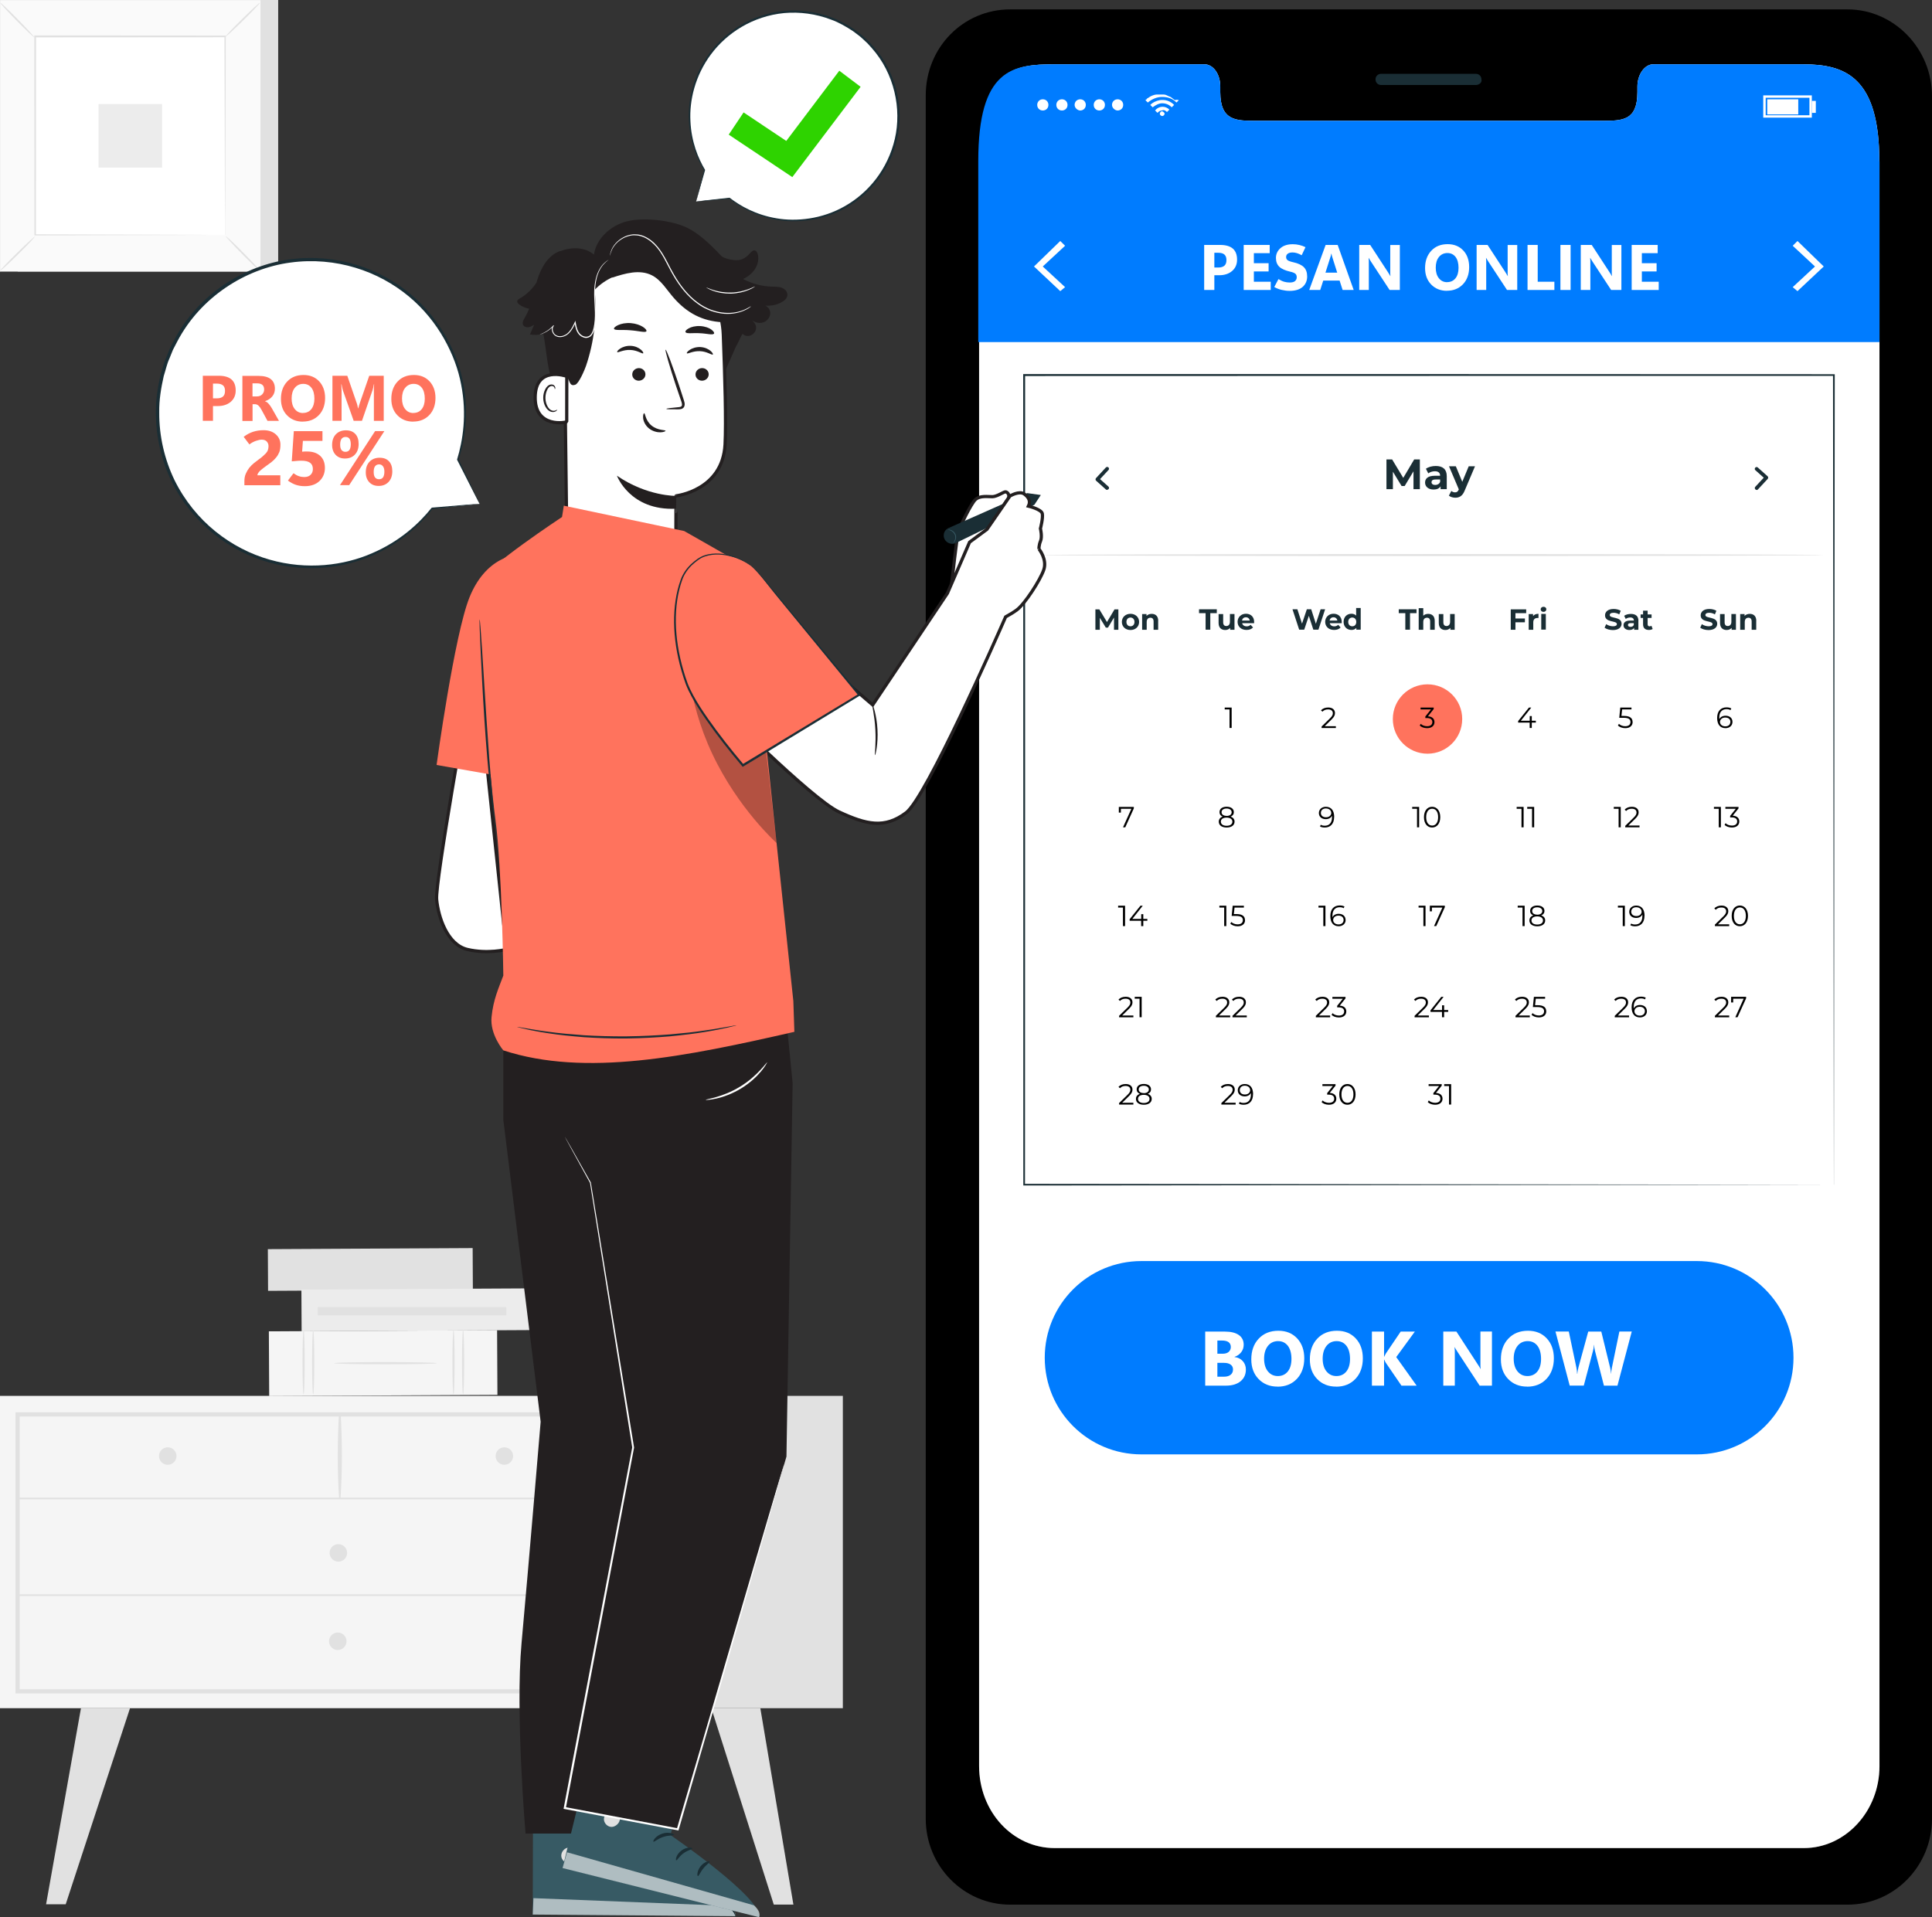 <?xml version="1.0" encoding="UTF-8"?><svg id="Layer_1" xmlns="http://www.w3.org/2000/svg" viewBox="0 0 300.17 297.92"><rect x="0" y="0" width="300.17" height="297.92" fill="#333333" stroke="none"/><g><g><rect y="216.91" width="105.24" height="48.53" fill="#f5f5f5"/><path d="m102.73,263.15H2.41v-43.69h100.32v43.69Zm-99.67-.65h99.01v-42.38H3.06s0,42.38,0,42.38Z" fill="#e1e1e1"/><rect x="105.24" y="216.91" width="25.71" height="48.53" fill="#e1e1e1"/><path d="m2.74,232.98h99.67c.17,0,.17-.26,0-.26H2.74c-.17,0-.17.26,0,.26h0Z" fill="#e1e1e1"/><path d="m52.9,232.85c.3-4.31.27-8.87.03-13.18,0-.17-.26-.17-.27,0-.23,4.31-.26,8.88.03,13.18,0,.13.19.13.2,0h.01Z" fill="#e1e1e1"/><path d="m79.72,226.26c0,.75-.61,1.36-1.36,1.36s-1.36-.61-1.36-1.36.61-1.36,1.36-1.36,1.36.61,1.36,1.36Z" fill="#e1e1e1"/><path d="m27.42,226.26c0,.75-.61,1.36-1.36,1.36s-1.36-.61-1.36-1.36.61-1.36,1.36-1.36,1.36.61,1.36,1.36Z" fill="#e1e1e1"/><path d="m53.93,241.31c0,.75-.61,1.36-1.36,1.36s-1.36-.61-1.36-1.36.61-1.36,1.36-1.36,1.36.61,1.36,1.36Z" fill="#e1e1e1"/><polygon points="12.58 265.44 7.16 295.91 10.21 295.91 20.2 265.44 12.58 265.44" fill="#e1e1e1"/><polygon points="97.79 265.44 102.32 295.96 99.27 295.96 90.17 265.44 97.79 265.44" fill="#e1e1e1"/><polygon points="118.13 265.44 123.27 295.96 120.22 295.96 110.52 265.44 118.13 265.44" fill="#e1e1e1"/><path d="m53.84,255.04c0,.75-.61,1.36-1.36,1.36s-1.36-.61-1.36-1.36.61-1.36,1.36-1.36,1.36.61,1.36,1.36Z" fill="#e1e1e1"/><path d="m2.74,248.01h99.67c.17,0,.17-.26,0-.26H2.74c-.17,0-.17.26,0,.26h0Z" fill="#e1e1e1"/></g><g><rect x="41.63" y="194.03" width="31.82" height="6.48" transform="translate(-1.03 .3) rotate(-.3)" fill="#e1e1e1"/><g><rect x="41.8" y="206.79" width="35.46" height="10.06" transform="translate(-1.11 .31) rotate(-.3)" fill="#f5f5f5"/><path d="m70.46,216.7c-.1,0-.17-2.25-.17-5.03s.08-5.03.17-5.03.17,2.25.17,5.03-.08,5.03-.17,5.03Z" fill="#e1e1e1"/><path d="m71.95,216.7c-.1,0-.17-2.25-.17-5.03s.08-5.03.17-5.03.17,2.25.17,5.03-.08,5.03-.17,5.03Z" fill="#e1e1e1"/><path d="m47.17,216.7c-.1,0-.17-2.25-.17-5.03s.08-5.03.17-5.03.17,2.25.17,5.03-.08,5.03-.17,5.03Z" fill="#e1e1e1"/><path d="m48.66,216.7c-.1,0-.17-2.25-.17-5.03s.08-5.03.17-5.03.17,2.25.17,5.03-.08,5.03-.17,5.03Z" fill="#e1e1e1"/><path d="m51.91,211.83c0-.1,3.58-.17,7.99-.17s7.99.08,7.99.17-3.58.17-7.99.17-7.99-.08-7.99-.17Z" fill="#e1e1e1"/></g><g><rect x="46.84" y="200.28" width="43.76" height="6.48" transform="translate(-1.06 .36) rotate(-.3)" fill="#ececec"/><path d="m84.35,205.84c-1.14,0-2.07-.94-2.07-2.09s.93-2.09,2.07-2.09,2.07.94,2.07,2.09-.93,2.09-2.07,2.09Z" fill="#e1e1e1"/><rect x="49.37" y="203.11" width="29.29" height="1.29" fill="#e1e1e1"/></g></g></g><g><path d="m287.06,1.46h-130.12c-7.3,0-13.11,5.94-13.11,13.36v267.79c0,7.42,5.94,13.36,13.11,13.36h130.12c7.3,0,13.11-6.06,13.11-13.36V14.94c0-7.42-5.94-13.48-13.11-13.48Zm4.95,272.98c0,7.05-5.32,12.74-11.75,12.74h-116.39c-6.56,0-11.75-5.69-11.75-12.74V25.08c0-14.35,5.32-15.09,11.75-15.09h23.25c1.36,0,2.47,1.48,2.47,3.46v.87c0,4.45,2.47,4.45,5.44,4.45h53.93c3.09,0,5.44,0,5.44-4.45v-.87c0-1.86,1.11-3.46,2.47-3.46h23.25c6.56,0,11.75,1.86,11.75,15.09v249.36h.14Z"/><g><path d="m292.01,25.08v249.36c0,7.05-5.32,12.74-11.75,12.74h-116.39c-6.56,0-11.75-5.69-11.75-12.74V25.08c0-14.35,5.32-15.09,11.75-15.09h23.25c1.36,0,2.47,1.48,2.47,3.46v.87c0,4.45,2.47,4.45,5.44,4.45h53.93c3.09,0,5.44,0,5.44-4.45v-.87c0-1.86,1.11-3.46,2.47-3.46h23.25c6.56,0,11.87,1.98,11.87,15.09h.02Z" fill="#fff"/><g><path d="m292.01,25.08v28.08h-140.02v-28.08c0-14.35,5.32-15.09,11.75-15.09h23.38c1.36,0,2.47,1.48,2.47,3.46v.87c0,4.45,2.47,4.45,5.44,4.45h53.93c3.09,0,5.44,0,5.44-4.45v-.87c0-1.86,1.11-3.46,2.47-3.46h23.25c6.56,0,11.87,1.98,11.87,15.09h.02Z" fill="#007cff"/><g><g id="u5Zjqx"><g><path d="m183.16,15.56c-.08.08-.16.16-.25.25l-.12.12c-.62-.62-1.36-.87-2.23-.87s-1.61.37-2.23.87l-.12-.12-.25-.25h0c.12-.12.25-.12.25-.25.25-.12.37-.25.62-.37s.62-.25.87-.25h1.11c.25,0,.49.12.74.25.25.12.37.12.49.25.12.12.37.25.49.37.37-.12.49,0,.62,0h0Z" fill="#fff"/><path d="m179.08,16.67c-.12-.12-.25-.25-.37-.37.37-.37.87-.62,1.48-.74.87-.12,1.61.12,2.23.74-.12.12-.25.25-.37.37-.37-.37-.87-.62-1.48-.62-.49,0-.99.25-1.48.62h-.01Z" fill="#fff"/><path d="m181.68,17.04c-.12.12-.25.25-.37.37-.25-.25-.49-.37-.74-.25-.25,0-.49.12-.74.37-.12-.12-.25-.25-.37-.37.62-.74,1.61-.74,2.23-.12h0Z" fill="#fff"/></g><path d="m180.94,17.66c0,.12-.12.37-.37.37-.12,0-.37-.12-.37-.37,0-.12.12-.37.37-.37.25.12.37.25.37.37Z" fill="#fff"/></g><g><path d="m161.15,16.3c0-.49.37-.87.87-.87s.87.37.87.87-.37.87-.87.87-.87-.37-.87-.87Z" fill="#fff"/><path d="m164.12,16.3c0-.49.37-.87.87-.87s.87.37.87.87-.37.87-.87.87-.87-.37-.87-.87Z" fill="#fff"/><path d="m166.96,16.3c0-.49.37-.87.87-.87s.87.37.87.87-.37.87-.87.87c-.37,0-.87-.37-.87-.87Z" fill="#fff"/><path d="m169.93,16.3c0-.49.37-.87.87-.87s.87.37.87.87-.37.87-.87.87-.87-.37-.87-.87Z" fill="#fff"/><path d="m172.77,16.3c0-.49.37-.87.87-.87s.87.37.87.87-.37.87-.87.87c-.37,0-.87-.37-.87-.87Z" fill="#fff"/></g><g><path d="m281.5,18.28h-7.55v-3.46h7.55v3.46Zm-7.17-.37h6.8v-2.72h-6.8v2.72Z" fill="#fff"/><rect x="274.57" y="15.43" width="4.82" height="2.35" fill="#fff"/><rect x="281.5" y="15.68" width=".62" height="1.86" fill="#fff"/></g></g><g><polygon points="164.73 45.24 160.65 41.41 164.73 37.45 165.48 38.19 162.01 41.41 165.48 44.62 164.73 45.24" fill="#fff"/><polygon points="279.27 37.45 283.35 41.41 279.27 45.24 278.53 44.62 281.99 41.41 278.53 38.19 279.27 37.45" fill="#fff"/><g><path d="m188.67,42.77v2.29h-1.58v-7h2.47c.88,0,1.54.19,1.98.57s.66.95.66,1.72c0,.72-.25,1.31-.76,1.75s-1.18.67-2.03.67h-.75,0Zm0-3.5v2.3h.62c.42,0,.73-.1.95-.29.21-.19.31-.48.31-.87s-.11-.67-.31-.85c-.21-.19-.53-.28-.95-.28h-.62Z" fill="#fff"/><path d="m197.43,45.06h-4.2v-7h4.04v1.28h-2.46v1.56h2.29v1.28h-2.29v1.6h2.62v1.28h0Z" fill="#fff"/><path d="m197.98,44.6l.65-1.23c.35.21.66.35.92.42s.53.11.82.11c.38,0,.66-.07.83-.22s.27-.34.27-.59-.07-.43-.21-.55-.41-.24-.79-.32c-.78-.18-1.35-.43-1.7-.76s-.53-.79-.53-1.38.23-1.1.69-1.51,1.1-.62,1.93-.62c.34,0,.68.04,1.02.12s.65.19.95.34l-.59,1.25c-.27-.15-.52-.26-.76-.33s-.46-.1-.66-.1c-.32,0-.56.06-.74.19s-.26.3-.26.53c0,.21.08.37.24.49.16.11.45.22.87.31.76.17,1.31.43,1.65.77s.51.82.51,1.45-.23,1.2-.7,1.61-1.14.62-2.03.62c-.39,0-.79-.05-1.22-.15s-.8-.25-1.12-.43l-.04-.02Z" fill="#fff"/><path d="m203.41,45.06l2.55-7h1.87l2.49,7h-1.72l-.47-1.46h-2.54l-.47,1.46h-1.71Zm2.52-2.69h1.83l-.77-2.43c-.03-.1-.05-.18-.07-.25s-.03-.16-.05-.26h-.04c-.02.1-.03.18-.05.25s-.04.15-.07.24l-.78,2.45h0Z" fill="#fff"/><path d="m217.49,45.06h-1.59l-2.89-4.4c-.08-.13-.16-.24-.21-.34s-.1-.18-.14-.24h-.02c0,.12.02.28.03.47s0,.41,0,.66v3.85h-1.49v-7h1.7l2.78,4.26c.06.09.12.19.18.29.06.1.12.19.17.29h.02c0-.08-.02-.2-.03-.36s0-.36,0-.6v-3.87h1.49v7h0Z" fill="#fff"/><path d="m224.81,45.19c-1,0-1.82-.33-2.45-.98s-.95-1.5-.95-2.55c0-1.11.32-2,.96-2.69s1.49-1.03,2.55-1.03c1,0,1.81.33,2.42.98.62.65.92,1.52.92,2.59s-.32,1.99-.96,2.66-1.47,1.01-2.5,1.01h0Zm.03-1.35c.54,0,.97-.2,1.29-.59s.48-.94.48-1.63-.15-1.29-.46-1.69-.73-.61-1.27-.61-.99.21-1.32.62-.49.96-.49,1.65.16,1.24.49,1.65.75.61,1.28.61h0Z" fill="#fff"/><path d="m235.73,45.06h-1.59l-2.89-4.4c-.08-.13-.16-.24-.21-.34s-.1-.18-.14-.24h-.02c0,.12.02.28.03.47s0,.41,0,.66v3.85h-1.49v-7h1.7l2.78,4.26c.06.09.12.19.18.29.06.1.12.19.17.29h.02c0-.08-.02-.2-.03-.36s0-.36,0-.6v-3.87h1.49v7h0Z" fill="#fff"/><path d="m241.5,45.06h-4.17v-7h1.58v5.72h2.59v1.28Z" fill="#fff"/><path d="m244.02,45.06h-1.58v-7h1.58v7Z" fill="#fff"/><path d="m251.91,45.06h-1.59l-2.89-4.4c-.08-.13-.16-.24-.21-.34s-.1-.18-.14-.24h-.02c0,.12.02.28.03.47s0,.41,0,.66v3.85h-1.49v-7h1.7l2.78,4.26c.06.09.12.19.18.29.06.1.12.19.17.29h.02c0-.08-.02-.2-.03-.36s0-.36,0-.6v-3.87h1.49v7h0Z" fill="#fff"/><path d="m257.71,45.06h-4.2v-7h4.04v1.28h-2.46v1.56h2.29v1.28h-2.29v1.6h2.62v1.28Z" fill="#fff"/></g></g></g><path d="m229.3,13.21h-14.72c-.49,0-.87-.37-.87-.87h0c0-.49.37-.87.87-.87h14.72c.49,0,.87.37.87.87h0c.12.49-.37.87-.87.87Z" fill="#1a2e35"/></g></g><g><g><rect x="159.11" y="58.27" width="125.81" height="125.81" fill="#fff"/><path d="m284.92,184.09c0-1.1-.05-50.39-.13-125.81l.13.13c-36.57,0-79.74,0-125.8.02h0l.15-.15c0,46.07,0,89.25-.02,125.81l-.13-.13c75.44.08,124.72.13,125.81.13-1.09,0-50.38.05-125.81.13h-.13v-.13c0-36.57,0-79.74-.02-125.81v-.15h.16c46.06,0,89.23,0,125.8.02h.13v.13c-.08,75.43-.13,124.72-.13,125.81h0Z" fill="#1a2e35"/></g><circle cx="221.79" cy="111.73" r="5.39" fill="#ff735d"/><path d="m172.01,76.13c-.07,0-.14-.02-.19-.07l-1.52-1.36c-.06-.05-.09-.12-.09-.2s.02-.15.08-.21l1.52-1.64c.11-.12.29-.12.4-.02.12.11.12.29.02.4l-1.32,1.42,1.3,1.16c.12.1.13.28.02.4-.06.06-.13.09-.21.09v.03Z" fill="#1a2e35"/><path d="m272.92,76.13c-.07,0-.14-.03-.19-.08-.12-.11-.12-.29-.02-.4l1.32-1.42-1.3-1.16c-.12-.1-.13-.28-.02-.4.11-.12.29-.13.4-.02l1.52,1.36c.06.05.09.12.09.2s-.02.15-.08.21l-1.52,1.64c-.06.06-.13.09-.21.09v-.02Z" fill="#1a2e35"/><g><path d="m219.61,76.01v-2.77l-1.37,2.28h-.48l-1.35-2.22v2.71h-1v-4.62h.88l1.73,2.87,1.7-2.87h.88v4.62h-.99Z" fill="#1a2e35"/><path d="m224.78,73.98v2.03h-.96v-.44c-.19.32-.56.5-1.08.5-.83,0-1.33-.46-1.33-1.08s.44-1.06,1.52-1.06h.82c0-.44-.26-.7-.82-.7-.38,0-.77.13-1.02.33l-.37-.72c.39-.28.96-.43,1.53-.43,1.08,0,1.71.5,1.71,1.58h0Zm-1.03.89v-.36h-.71c-.48,0-.63.18-.63.42,0,.26.22.43.58.43.34,0,.64-.16.76-.48h0Z" fill="#1a2e35"/><path d="m229.17,72.45l-1.6,3.77c-.34.86-.83,1.12-1.47,1.12-.36,0-.76-.12-.99-.32l.38-.73c.16.14.38.22.58.22.28,0,.44-.13.58-.44v-.03l-1.52-3.58h1.06l1,2.41,1-2.41h.99,0Z" fill="#1a2e35"/></g><path d="m283.37,86.25c0,.08-27.22.15-60.79.15s-60.8-.07-60.8-.15,27.21-.15,60.8-.15,60.79.07,60.79.15Z" fill="#e1e1e1"/><g><path d="m173.08,97.86v-1.9l-.94,1.57h-.33l-.93-1.53v1.86h-.69v-3.17h.61l1.19,1.97,1.17-1.97h.6v3.17h-.68Z" fill="#1a2e35"/><path d="m174.3,96.64c0-.73.57-1.26,1.34-1.26s1.34.52,1.34,1.26-.56,1.26-1.34,1.26-1.34-.52-1.34-1.26Zm1.96,0c0-.42-.27-.68-.62-.68s-.63.25-.63.68.27.68.63.68.62-.25.62-.68Z" fill="#1a2e35"/><path d="m179.94,96.46v1.4h-.71v-1.29c0-.39-.18-.58-.49-.58-.34,0-.58.21-.58.66v1.21h-.71v-2.44h.68v.29c.19-.21.48-.32.81-.32.58,0,1.01.34,1.01,1.08h0Z" fill="#1a2e35"/></g><g><path d="m187.3,95.28h-1.01v-.6h2.76v.6h-1.01v2.57h-.73v-2.57h-.01Z" fill="#1a2e35"/><path d="m191.8,95.42v2.44h-.67v-.29c-.19.21-.46.33-.76.33-.61,0-1.04-.34-1.04-1.1v-1.38h.71v1.27c0,.41.18.59.49.59s.56-.21.56-.66v-1.21h.71,0Z" fill="#1a2e35"/><path d="m194.83,96.84h-1.84c.07.3.33.49.7.49.26,0,.44-.08.61-.24l.38.41c-.23.26-.57.39-1.01.39-.84,0-1.39-.53-1.39-1.26s.56-1.26,1.3-1.26,1.27.48,1.27,1.26c0,.05,0,.13,0,.19v.02Zm-1.86-.41h1.2c-.05-.31-.28-.51-.6-.51s-.55.19-.6.51h0Z" fill="#1a2e35"/></g><path d="m191.36,109.95v3.17h-.33v-2.88h-.75v-.29h1.08Z"/><path d="m207.55,112.84v.29h-2.22v-.23l1.32-1.29c.36-.35.43-.57.43-.78,0-.37-.26-.59-.74-.59-.37,0-.66.11-.87.35l-.23-.2c.24-.29.64-.45,1.12-.45.64,0,1.05.33,1.05.86,0,.3-.1.58-.52.99l-1.08,1.06h1.74Z"/><path d="m222.87,112.21c0,.53-.39.94-1.15.94-.46,0-.9-.16-1.14-.41l.16-.26c.2.21.57.37.98.37.53,0,.82-.24.82-.64s-.27-.63-.86-.63h-.23v-.24l.88-1.1h-1.62v-.29h2.04v.23l-.9,1.13c.68.04,1.02.39,1.02.9h0Z"/><path d="m238.62,112.29h-.63v.83h-.33v-.83h-1.79v-.24l1.68-2.1h.36l-1.62,2.05h1.38v-.73h.32v.73h.63v.29h0Z"/><path d="m176.16,125.39v.23l-1.33,2.94h-.35l1.3-2.88h-1.63v.59h-.32v-.88h2.33Z"/><path d="m191.81,127.68c0,.56-.48.91-1.23.91s-1.22-.35-1.22-.91c0-.38.22-.65.61-.78-.32-.13-.5-.37-.5-.7,0-.52.44-.84,1.11-.84s1.12.32,1.12.84c0,.33-.18.57-.51.7.4.13.62.4.62.78Zm-.34,0c0-.39-.34-.63-.9-.63s-.89.24-.89.63.33.64.89.64.9-.24.9-.64Zm-.9-.89c.49,0,.79-.22.79-.57s-.31-.58-.79-.58-.78.22-.78.57.29.57.78.57h0Z"/><path d="m207.28,126.95c0,1.08-.59,1.64-1.45,1.64-.29,0-.55-.05-.75-.17l.13-.26c.16.11.38.15.62.15.68,0,1.12-.44,1.12-1.3,0-.07,0-.16,0-.26-.16.35-.53.54-.97.54-.63,0-1.07-.37-1.07-.95s.47-.97,1.08-.97c.84,0,1.3.58,1.3,1.59h0Zm-.45-.64c0-.35-.29-.68-.84-.68-.46,0-.77.27-.77.69s.31.68.8.68.82-.3.82-.69h-.01Z"/><g><path d="m220.49,125.39v3.17h-.33v-2.88h-.75v-.29h1.08Z"/><path d="m221.24,126.98c0-1.01.53-1.61,1.26-1.61s1.27.6,1.27,1.61-.53,1.61-1.27,1.61-1.26-.6-1.26-1.61Zm2.2,0c0-.85-.38-1.31-.93-1.31s-.93.47-.93,1.31.38,1.31.93,1.31.93-.47.93-1.31Z"/></g><g><path d="m236.72,125.39v3.17h-.33v-2.88h-.75v-.29h1.08Z"/><path d="m238.36,125.39v3.17h-.33v-2.88h-.75v-.29h1.08Z"/></g><g><path d="m251.81,125.39v3.17h-.33v-2.88h-.75v-.29h1.08Z"/><path d="m254.73,128.27v.29h-2.22v-.23l1.32-1.29c.36-.35.43-.57.43-.78,0-.37-.26-.59-.74-.59-.37,0-.66.11-.87.35l-.23-.2c.24-.29.64-.45,1.12-.45.64,0,1.05.33,1.05.86,0,.3-.1.58-.52.99l-1.08,1.06h1.74Z"/></g><g><path d="m267.37,125.39v3.17h-.33v-2.88h-.75v-.29h1.08Z"/><path d="m270.23,127.65c0,.53-.39.94-1.15.94-.46,0-.9-.16-1.14-.41l.16-.26c.2.21.57.37.98.37.53,0,.82-.24.82-.64s-.27-.63-.86-.63h-.23v-.24l.88-1.1h-1.62v-.29h2.04v.23l-.9,1.13c.68.04,1.02.39,1.02.9h0Z"/></g><g><path d="m174.8,140.74v3.17h-.33v-2.88h-.75v-.29h1.08Z"/><path d="m178.26,143.08h-.63v.83h-.33v-.83h-1.79v-.24l1.68-2.1h.36l-1.62,2.05h1.38v-.73h.32v.73h.63v.29h0Z"/></g><g><path d="m190.53,140.74v3.17h-.33v-2.88h-.75v-.29h1.08Z"/><path d="m193.44,142.98c0,.54-.38.96-1.15.96-.46,0-.89-.16-1.14-.41l.16-.26c.2.21.57.37.97.37.54,0,.82-.26.82-.65,0-.41-.25-.66-1.06-.66h-.68l.16-1.59h1.74v.29h-1.45l-.11,1.01h.41c.96,0,1.32.38,1.32.94h0Z"/></g><g><path d="m205.93,140.74v3.17h-.33v-2.88h-.75v-.29h1.08Z"/><path d="m209.07,142.96c0,.59-.47.97-1.08.97-.84,0-1.3-.58-1.3-1.59,0-1.08.59-1.64,1.45-1.64.29,0,.55.05.75.17l-.13.26c-.16-.11-.38-.15-.62-.15-.68,0-1.12.44-1.12,1.3,0,.07,0,.16,0,.26.16-.35.53-.54.97-.54.63,0,1.07.37,1.07.95h0Zm-.32,0c0-.42-.31-.68-.8-.68s-.82.3-.82.69c0,.35.29.68.84.68.46,0,.78-.27.78-.69h0Z"/></g><g><path d="m221.48,140.74v3.17h-.33v-2.88h-.75v-.29h1.08Z"/><path d="m224.48,140.74v.23l-1.33,2.94h-.35l1.3-2.88h-1.63v.59h-.32v-.88h2.33Z"/></g><g><path d="m236.88,140.74v3.17h-.33v-2.88h-.75v-.29h1.08Z"/><path d="m240.07,143.03c0,.56-.48.91-1.23.91s-1.22-.35-1.22-.91c0-.38.22-.65.61-.78-.32-.13-.5-.37-.5-.7,0-.52.44-.84,1.11-.84s1.12.32,1.12.84c0,.33-.18.57-.51.7.4.13.62.4.62.78Zm-.34,0c0-.39-.34-.63-.9-.63s-.89.24-.89.63.33.64.89.64.9-.24.9-.64Zm-.9-.89c.49,0,.79-.22.79-.57s-.31-.58-.79-.58-.78.22-.78.57.29.57.78.57h0Z"/></g><g><path d="m252.45,140.74v3.17h-.33v-2.88h-.75v-.29h1.08Z"/><path d="m255.5,142.3c0,1.08-.59,1.64-1.45,1.64-.29,0-.55-.05-.75-.17l.13-.26c.16.11.38.15.62.15.68,0,1.12-.44,1.12-1.3,0-.07,0-.16,0-.26-.16.35-.53.54-.97.54-.63,0-1.07-.37-1.07-.95s.47-.97,1.08-.97c.84,0,1.3.58,1.3,1.59h0Zm-.45-.64c0-.35-.29-.68-.84-.68-.46,0-.77.27-.77.69s.31.68.8.68.82-.3.82-.69h-.01Z"/></g><g><path d="m268.66,143.62v.29h-2.22v-.23l1.32-1.29c.36-.35.43-.57.43-.78,0-.37-.26-.59-.74-.59-.37,0-.66.11-.87.35l-.23-.2c.24-.29.64-.45,1.12-.45.64,0,1.05.33,1.05.86,0,.3-.1.58-.52.99l-1.08,1.06h1.74Z"/><path d="m269.05,142.32c0-1.01.53-1.61,1.26-1.61s1.27.6,1.27,1.61-.53,1.61-1.27,1.61-1.26-.6-1.26-1.61Zm2.2,0c0-.85-.38-1.31-.93-1.31s-.93.47-.93,1.31.38,1.31.93,1.31.93-.47.93-1.31Z"/></g><g><path d="m176.09,157.79v.29h-2.22v-.23l1.32-1.29c.36-.35.43-.57.43-.78,0-.37-.26-.59-.74-.59-.37,0-.66.11-.87.35l-.23-.2c.24-.29.64-.45,1.12-.45.64,0,1.05.33,1.05.86,0,.3-.1.58-.52.99l-1.08,1.06h1.74Z"/><path d="m177.38,154.9v3.17h-.33v-2.88h-.75v-.29h1.08Z"/></g><g><path d="m191.13,157.79v.29h-2.22v-.23l1.32-1.29c.36-.35.43-.57.43-.78,0-.37-.26-.59-.74-.59-.37,0-.66.11-.87.35l-.23-.2c.24-.29.64-.45,1.12-.45.64,0,1.05.33,1.05.86,0,.3-.1.58-.52.99l-1.08,1.06h1.74Z"/><path d="m193.71,157.79v.29h-2.22v-.23l1.32-1.29c.36-.35.43-.57.43-.78,0-.37-.26-.59-.74-.59-.37,0-.66.11-.87.35l-.23-.2c.24-.29.64-.45,1.12-.45.64,0,1.05.33,1.05.86,0,.3-.1.58-.52.99l-1.08,1.06h1.74Z"/></g><g><path d="m206.66,157.79v.29h-2.22v-.23l1.32-1.29c.36-.35.43-.57.43-.78,0-.37-.26-.59-.74-.59-.37,0-.66.11-.87.35l-.23-.2c.24-.29.64-.45,1.12-.45.64,0,1.05.33,1.05.86,0,.3-.1.58-.52.99l-1.08,1.06h1.74Z"/><path d="m209.17,157.17c0,.53-.39.94-1.15.94-.46,0-.9-.16-1.14-.41l.16-.26c.2.21.57.37.98.37.53,0,.82-.24.82-.64s-.27-.63-.86-.63h-.23v-.24l.88-1.1h-1.62v-.29h2.04v.23l-.9,1.13c.68.04,1.02.39,1.02.9h0Z"/></g><g><path d="m222,157.79v.29h-2.22v-.23l1.32-1.29c.36-.35.43-.57.43-.78,0-.37-.26-.59-.74-.59-.37,0-.66.11-.87.35l-.23-.2c.24-.29.64-.45,1.12-.45.64,0,1.05.33,1.05.86,0,.3-.1.58-.52.99l-1.08,1.06h1.74Z"/><path d="m225,157.24h-.63v.83h-.33v-.83h-1.79v-.24l1.68-2.1h.36l-1.62,2.05h1.38v-.73h.32v.73h.63v.29h0Z"/></g><g><path d="m237.68,157.79v.29h-2.22v-.23l1.32-1.29c.36-.35.43-.57.43-.78,0-.37-.26-.59-.74-.59-.37,0-.66.11-.87.35l-.23-.2c.24-.29.64-.45,1.12-.45.64,0,1.05.33,1.05.86,0,.3-.1.58-.52.99l-1.08,1.06h1.74Z"/><path d="m240.24,157.14c0,.54-.38.96-1.15.96-.46,0-.89-.16-1.14-.41l.16-.26c.2.21.57.37.97.37.54,0,.82-.26.82-.65,0-.41-.25-.66-1.06-.66h-.68l.16-1.59h1.74v.29h-1.45l-.11,1.01h.41c.96,0,1.32.38,1.32.94h0Z"/></g><g><path d="m253.1,157.79v.29h-2.22v-.23l1.32-1.29c.36-.35.43-.57.43-.78,0-.37-.26-.59-.74-.59-.37,0-.66.11-.87.35l-.23-.2c.24-.29.64-.45,1.12-.45.64,0,1.05.33,1.05.86,0,.3-.1.58-.52.99l-1.08,1.06h1.74Z"/><path d="m255.88,157.13c0,.59-.47.97-1.08.97-.84,0-1.3-.58-1.3-1.59,0-1.08.59-1.64,1.45-1.64.28,0,.55.05.75.17l-.13.26c-.16-.11-.38-.15-.62-.15-.68,0-1.12.44-1.12,1.3,0,.07,0,.16,0,.26.16-.35.53-.54.97-.54.63,0,1.07.37,1.07.95h0Zm-.32,0c0-.42-.31-.68-.8-.68s-.82.3-.82.69c0,.35.29.68.84.68.46,0,.78-.27.78-.69h0Z"/></g><g><path d="m268.66,157.79v.29h-2.22v-.23l1.32-1.29c.36-.35.43-.57.43-.78,0-.37-.26-.59-.74-.59-.37,0-.66.11-.87.35l-.23-.2c.24-.29.64-.45,1.12-.45.64,0,1.05.33,1.05.86,0,.3-.1.58-.52.99l-1.08,1.06h1.74Z"/><path d="m271.29,154.9v.23l-1.33,2.94h-.35l1.3-2.88h-1.63v.59h-.32v-.88h2.33Z"/></g><g><path d="m176.09,171.35v.29h-2.22v-.23l1.32-1.29c.36-.35.43-.57.43-.78,0-.37-.26-.59-.74-.59-.37,0-.66.11-.87.35l-.23-.2c.24-.29.64-.45,1.12-.45.64,0,1.05.33,1.05.86,0,.3-.1.58-.52.99l-1.08,1.06h1.74Z"/><path d="m178.94,170.76c0,.56-.48.91-1.23.91s-1.22-.35-1.22-.91c0-.38.22-.65.61-.78-.32-.13-.5-.37-.5-.7,0-.52.44-.84,1.11-.84s1.12.32,1.12.84c0,.33-.18.57-.51.7.4.13.62.4.62.78Zm-.34,0c0-.39-.34-.63-.9-.63s-.89.24-.89.63.33.64.89.64.9-.24.9-.64Zm-.9-.89c.49,0,.79-.22.79-.57s-.31-.58-.79-.58-.78.22-.78.57.29.57.78.57h0Z"/></g><g><path d="m191.98,171.35v.29h-2.22v-.23l1.32-1.29c.36-.35.43-.57.43-.78,0-.37-.26-.59-.74-.59-.37,0-.66.11-.87.35l-.23-.2c.24-.29.64-.45,1.12-.45.64,0,1.05.33,1.05.86,0,.3-.1.58-.52.99l-1.08,1.06h1.74Z"/><path d="m194.68,170.03c0,1.08-.59,1.64-1.45,1.64-.29,0-.55-.05-.75-.17l.13-.26c.16.11.38.15.62.15.68,0,1.12-.44,1.12-1.3,0-.07,0-.16,0-.26-.16.35-.53.54-.97.54-.63,0-1.07-.37-1.07-.95s.47-.97,1.08-.97c.84,0,1.3.58,1.3,1.59h0Zm-.45-.64c0-.35-.29-.68-.84-.68-.46,0-.77.27-.77.69s.31.68.8.68.82-.3.82-.69h-.01Z"/></g><g><path d="m207.62,170.73c0,.53-.39.94-1.15.94-.46,0-.9-.16-1.14-.41l.16-.26c.2.21.57.37.98.37.53,0,.82-.24.82-.64s-.27-.63-.86-.63h-.23v-.24l.88-1.1h-1.62v-.29h2.04v.23l-.9,1.13c.68.04,1.02.39,1.02.9h0Z"/><path d="m208.08,170.06c0-1.01.53-1.61,1.26-1.61s1.27.6,1.27,1.61-.53,1.61-1.27,1.61-1.26-.6-1.26-1.61Zm2.2,0c0-.85-.38-1.31-.93-1.31s-.93.47-.93,1.31.38,1.31.93,1.31.93-.47.93-1.31Z"/></g><g><path d="m224.12,170.73c0,.53-.39.94-1.15.94-.46,0-.9-.16-1.14-.41l.16-.26c.2.21.57.37.98.37.53,0,.82-.24.82-.64s-.27-.63-.86-.63h-.23v-.24l.88-1.1h-1.62v-.29h2.04v.23l-.9,1.13c.68.04,1.02.39,1.02.9h0Z"/><path d="m225.46,168.47v3.17h-.33v-2.88h-.75v-.29h1.08Z"/></g><path d="m253.66,112.19c0,.54-.38.96-1.15.96-.46,0-.89-.16-1.14-.41l.16-.26c.2.21.57.37.97.37.54,0,.82-.26.82-.65,0-.41-.25-.66-1.06-.66h-.68l.16-1.59h1.74v.29h-1.45l-.11,1.01h.41c.96,0,1.32.38,1.32.94h0Z"/><path d="m269.17,112.18c0,.59-.47.97-1.08.97-.84,0-1.3-.58-1.3-1.59,0-1.08.59-1.64,1.45-1.64.28,0,.55.05.75.17l-.13.26c-.16-.11-.38-.15-.62-.15-.68,0-1.12.44-1.12,1.3,0,.07,0,.16.01.26.16-.35.53-.54.97-.54.63,0,1.07.37,1.07.95h0Zm-.32,0c0-.42-.31-.68-.8-.68s-.82.3-.82.69c0,.35.29.68.84.68.46,0,.77-.27.77-.69h.01Z"/><g><path d="m205.88,94.68l-1.04,3.17h-.79l-.7-2.15-.72,2.15h-.78l-1.04-3.17h.76l.72,2.23.75-2.23h.68l.72,2.25.74-2.25h.7,0Z" fill="#1a2e35"/><path d="m208.44,96.84h-1.84c.07.3.33.49.7.49.26,0,.44-.08.61-.24l.38.41c-.23.26-.57.39-1.01.39-.84,0-1.39-.53-1.39-1.26s.56-1.26,1.3-1.26,1.27.48,1.27,1.26c0,.05,0,.13,0,.19v.02Zm-1.86-.41h1.2c-.05-.31-.28-.51-.6-.51s-.55.19-.6.51h0Z" fill="#1a2e35"/><path d="m211.41,94.49v3.36h-.68v-.28c-.18.21-.43.32-.76.32-.69,0-1.22-.49-1.22-1.26s.53-1.26,1.22-1.26c.3,0,.55.1.73.29v-1.18h.71,0Zm-.69,2.15c0-.42-.27-.68-.62-.68s-.63.25-.63.68.27.68.63.68.62-.25.62-.68Z" fill="#1a2e35"/></g><g><path d="m218.33,95.28h-1.01v-.6h2.76v.6h-1.01v2.57h-.73v-2.57h-.01Z" fill="#1a2e35"/><path d="m222.91,96.46v1.4h-.71v-1.29c0-.39-.18-.58-.49-.58-.34,0-.58.21-.58.66v1.21h-.71v-3.36h.71v1.18c.19-.19.46-.29.77-.29.58,0,1.01.34,1.01,1.08h0Z" fill="#1a2e35"/><path d="m226.01,95.42v2.44h-.67v-.29c-.19.21-.46.33-.76.33-.61,0-1.04-.34-1.04-1.1v-1.38h.71v1.27c0,.41.18.59.49.59s.56-.21.56-.66v-1.21h.71,0Z" fill="#1a2e35"/></g><g><path d="m235.45,95.27v.84h1.47v.59h-1.47v1.16h-.73v-3.17h2.4v.59h-1.67Z" fill="#1a2e35"/><path d="m239.03,95.38v.65h-.16c-.39,0-.65.21-.65.68v1.15h-.71v-2.44h.68v.32c.17-.24.46-.36.84-.36h0Z" fill="#1a2e35"/><path d="m239.37,94.68c0-.22.18-.39.44-.39s.44.16.44.38c0,.24-.18.41-.44.41s-.44-.17-.44-.39h0Zm.09.72h.71v2.44h-.71v-2.44Z" fill="#1a2e35"/></g><g><path d="m249.3,97.54l.25-.55c.27.19.67.33,1.05.33.44,0,.61-.14.61-.34,0-.59-1.84-.19-1.84-1.36,0-.54.44-.99,1.34-.99.4,0,.81.1,1.1.28l-.23.56c-.29-.17-.6-.25-.88-.25-.43,0-.6.16-.6.36,0,.58,1.84.18,1.84,1.35,0,.53-.44.98-1.35.98-.5,0-1.01-.15-1.29-.37Z" fill="#1a2e35"/><path d="m254.55,96.47v1.39h-.66v-.3c-.13.22-.39.34-.74.34-.57,0-.91-.32-.91-.74s.3-.73,1.05-.73h.56c0-.3-.18-.48-.56-.48-.26,0-.53.09-.7.23l-.25-.49c.27-.19.66-.29,1.05-.29.74,0,1.17.34,1.17,1.08h0Zm-.71.61v-.25h-.48c-.33,0-.43.12-.43.29,0,.18.15.29.4.29s.44-.11.52-.33h-.01Z" fill="#1a2e35"/><path d="m256.77,97.74c-.15.1-.36.15-.58.15-.58,0-.91-.29-.91-.87v-1h-.38v-.54h.38v-.59h.71v.59h.61v.54h-.61v.99c0,.21.11.32.3.32.1,0,.21-.03.29-.09l.19.5h0Z" fill="#1a2e35"/></g><g><path d="m264.16,97.54l.25-.55c.27.19.67.33,1.05.33.44,0,.61-.14.61-.34,0-.59-1.84-.19-1.84-1.36,0-.54.44-.99,1.34-.99.4,0,.81.1,1.1.28l-.23.56c-.29-.17-.6-.25-.88-.25-.43,0-.6.16-.6.36,0,.58,1.84.18,1.84,1.35,0,.53-.44.98-1.35.98-.5,0-1.01-.15-1.29-.37h0Z" fill="#1a2e35"/><path d="m269.71,95.42v2.44h-.67v-.29c-.19.21-.46.33-.76.33-.61,0-1.04-.34-1.04-1.1v-1.38h.71v1.27c0,.41.18.59.49.59s.56-.21.56-.66v-1.21h.71Z" fill="#1a2e35"/><path d="m272.86,96.46v1.4h-.71v-1.29c0-.39-.18-.58-.49-.58-.34,0-.58.21-.58.66v1.21h-.71v-2.44h.68v.29c.19-.21.48-.32.81-.32.58,0,1.01.34,1.01,1.08h-.01Z" fill="#1a2e35"/></g></g><g><path d="m72.81,107.99s-5.22,29.05-4.97,31.77,1.64,7.04,4.79,7.78,6.05,0,6.05,0l-3.78-35.68-2.09-3.86h0Z" fill="#fff" stroke="#231f20" stroke-miterlimit="10" stroke-width=".5"/><g><g><path d="m88.06,83.17l-.37-30.02c-.33-7.46,3.73-13.88,11.2-14.01l.69.03c6.96.29,12.53,5.87,12.8,12.82.25,6.47.45,13.63.27,17.08-.38,7.16-7.6,7.98-7.6,7.98-.02,0-.04,4.36-.04,6.46l-5.77,8v.43l-11.19-8.77h.01Z" fill="#fff" stroke="#231f20" stroke-miterlimit="10" stroke-width=".5"/><path d="m105.06,77.06s-4.53.08-9.21-3.14c0,0,2.02,5.48,9.2,5.13l.02-1.99h0Z" fill="#231f20"/><path d="m110.11,58.17c0,.54-.46.98-1.03.99-.56,0-1.02-.42-1.02-.97s.46-.99,1.03-.99,1.02.43,1.02.97Z" fill="#231f20"/><path d="m110.74,55.09c-.13.13-.88-.48-1.98-.52-1.1-.06-1.93.47-2.04.33-.06-.06.08-.3.45-.54.36-.24.96-.46,1.64-.43.69.03,1.25.31,1.57.58.33.27.43.52.37.58h0Z" fill="#231f20"/><path d="m100.28,58.17c0,.54-.46.98-1.03.99-.56,0-1.02-.42-1.02-.97s.46-.98,1.03-.99c.57,0,1.02.43,1.02.97Z" fill="#231f20"/><path d="m99.93,54.9c-.13.13-.88-.48-1.99-.52-1.1-.06-1.93.47-2.04.33-.06-.06.08-.3.45-.54.36-.24.96-.46,1.64-.43.69.03,1.25.31,1.57.58.33.27.43.52.37.58Z" fill="#231f20"/><path d="m103.53,63.53c0-.06.69-.15,1.8-.25.28-.02.55-.06.61-.25.07-.2-.03-.51-.15-.84-.24-.69-.48-1.42-.74-2.17-1.03-3.1-1.76-5.64-1.64-5.68.13-.04,1.06,2.44,2.09,5.53.25.76.48,1.49.71,2.19.09.32.26.69.1,1.11-.08.21-.3.35-.48.39-.18.05-.34.04-.48.05-1.12,0-1.81,0-1.81-.07h0Z" fill="#231f20"/><path d="m100.43,51.47c-.16.27-1.22-.06-2.52-.15-1.3-.11-2.39.07-2.51-.22-.05-.14.18-.38.65-.59.46-.21,1.17-.36,1.95-.3s1.45.31,1.88.58.62.55.55.68Z" fill="#231f20"/><path d="m110.92,51.86c-.24.24-1.13-.04-2.2-.08-1.08-.07-2,.12-2.2-.15-.09-.13.06-.38.47-.6.4-.23,1.06-.4,1.8-.36.74.04,1.38.28,1.74.55.37.27.49.53.39.65h0Z" fill="#231f20"/><path d="m88.06,58.48c-.12-.06-4.86-1.66-4.91,3.24s4.89,3.94,4.9,3.8c0-.14.01-7.04.01-7.04Z" fill="#fff" stroke="#231f20" stroke-miterlimit="10" stroke-width=".5"/><path d="m86.57,63.65s-.09.06-.23.12c-.14.06-.38.11-.64,0-.52-.19-.94-1.02-.96-1.91,0-.45.09-.87.25-1.22.15-.36.39-.61.65-.65.26-.06.44.1.5.24.06.14.03.24.06.24.01,0,.11-.08.07-.28-.02-.1-.08-.21-.19-.31-.12-.1-.29-.15-.47-.13-.38.02-.72.37-.9.75-.2.39-.32.86-.31,1.36.02.99.52,1.92,1.23,2.13.34.09.63,0,.78-.12s.18-.23.16-.24v.02Z" fill="#231f20"/><path d="m100.08,64.21c.17-.01.18,1.12,1.14,1.91.97.8,2.17.67,2.18.82.02.07-.27.22-.77.24s-1.22-.14-1.82-.62c-.59-.49-.85-1.14-.89-1.6-.04-.47.08-.75.16-.74h0Z" fill="#231f20"/></g><g><path d="m122.29,45.54c-.07-.29-.28-.53-.54-.68-.56-.34-1.21-.3-1.83-.32-1.56-.04-3.09-.46-4.47-1.18.49-.24.94-.53,1.33-.91.8-.78,1.27-1.99.92-3.05-.07-.2-.18-.41-.38-.47-.32-.1-.6.21-.82.45-.74.81-1.42,1.15-2.51,1.03-.68-.08-1.33-.24-1.86-.57-.02-.02-.04-.05-.06-.07-.25-.27-.5-.52-.74-.77h0c-1.82-1.85-3.4-3.14-5.02-3.81-2.38-.99-6.38-1.43-8.89-.8-2.5.63-4.77,2.63-5.14,5.18-1.39-1.2-3.49-1.21-5.2-.55l-.04-.02c-1.91.66-3.01,2.65-3.59,4.58-.03.11-.06.21-.09.32-.65,1.01-1.54,1.87-2.58,2.47-.18.1-.4.23-.42.44s.15.38.32.51c.45.33.98.55,1.53.66-.18.46-.39.9-.64,1.33-.22.36-.48.79-.3,1.17.14.29.51.42.83.37.32-.04.61-.22.89-.39-.22.5-.44,1.01-.65,1.51.69.13,1.4.08,2.07-.11.38,1.82.65,5.17,1.1,6.41,1.3.04,1.62-.1,2.27.13.85.29.5,1.79,1.61,1.38.57-.21,1.45-2.33,1.65-2.9,1.29-3.79,1.75-7.86,1.35-11.84.8-.83,1.75-1.5,2.8-1.97l-.09.08c2.01-.67,4.29-1.33,6.18-.37,1.47.75,2.32,2.29,3.41,3.52,2.06,2.34,4.42,3.6,7.53,3.77.26,2.17.3,5.71.38,7.73l1.77-4.02v.02c.14-.24.26-.47.37-.71l.04-.07h0c.18-.39.35-.77.58-1.15,0,0,.01,0,.02.02,1.08.98,2.71-.48,1.86-1.67-.17-.24-.37-.45-.6-.62.49.48,1.24.71,1.9.51.66-.19,1.17-.85,1.13-1.54-.03-.47-.36-.89-.78-1.08.88.08,1.79-.1,2.57-.54.51-.28,1.01-.75.85-1.39l-.02-.02Z" fill="#231f20"/><path d="m94.52,40.41s-.3.19-.73.65c-.42.46-.9,1.27-1.13,2.37-.12.55-.2,1.16-.2,1.82-.01.66.03,1.37.08,2.12.04.75.08,1.54.03,2.35-.03.41-.08.82-.18,1.24-.09.41-.21.85-.52,1.2-.25.28-.66.41-1.02.33-.36-.07-.67-.26-.91-.53-.46-.54-.56-1.23-.67-1.83l.15.02c-.25.54-.51,1.07-.89,1.49-.37.43-.89.7-1.4.74-.26.02-.52-.02-.74-.14-.22-.11-.39-.3-.5-.5s-.16-.42-.15-.64c.01-.21.1-.41.24-.56l.08.07c-.56.62-1.15.96-1.55,1.14-.2.09-.37.15-.48.18s-.17.04-.17.04c0,0,.05-.03.16-.07s.27-.1.47-.2c.39-.2.96-.54,1.5-1.16l.08.07c-.24.25-.26.7-.06,1.07.1.18.25.35.45.44.2.1.43.14.67.12.48-.04.95-.3,1.3-.71.36-.4.61-.92.86-1.46l.11-.23.04.25c.11.6.22,1.26.64,1.75.21.24.5.41.81.47s.65-.04.86-.28c.27-.3.39-.72.48-1.12.09-.4.15-.81.17-1.21.06-.81.02-1.59-.02-2.33-.04-.75-.08-1.46-.06-2.13.01-.67.1-1.29.23-1.85.25-1.12.75-1.93,1.2-2.39s.78-.61.78-.61v.02Z" fill="#fff"/><path d="m116.64,47.65s-.02.02-.06.05c-.05.03-.11.08-.18.13-.08.06-.18.13-.31.19-.12.07-.27.15-.44.22-.67.31-1.74.61-3.08.52-1.32-.09-2.91-.58-4.31-1.65-1.42-1.05-2.66-2.58-3.67-4.33-.51-.87-.93-1.77-1.39-2.6-.46-.83-.96-1.6-1.58-2.2-.61-.61-1.32-1.07-2.05-1.28-.37-.11-.74-.14-1.09-.14-.35,0-.69.08-1,.18-.62.2-1.12.54-1.51.88-.38.35-.64.72-.82,1.04-.33.66-.36,1.08-.38,1.07v-.08c0-.06.02-.13.04-.22.04-.19.12-.47.28-.81.17-.33.43-.71.82-1.08.39-.36.9-.71,1.53-.93.32-.1.67-.18,1.03-.2.37,0,.75.02,1.13.13.76.22,1.5.68,2.12,1.3.63.62,1.15,1.4,1.61,2.23.47.83.88,1.73,1.39,2.59,1,1.74,2.22,3.25,3.62,4.29,1.38,1.06,2.93,1.55,4.23,1.65,1.31.11,2.37-.17,3.04-.46.68-.29,1-.55,1.01-.53l.02.04Z" fill="#fff"/><path d="m117.33,44.5s-.09.07-.26.18c-.17.11-.43.24-.77.38-.33.14-.74.27-1.21.38-.47.1-.99.17-1.55.19-.55,0-1.08-.04-1.55-.12-.47-.09-.89-.2-1.23-.33-.34-.13-.61-.25-.78-.35-.18-.1-.27-.16-.27-.17.01-.03.41.18,1.09.4.34.11.75.21,1.21.29.46.07.98.12,1.52.11.54,0,1.06-.08,1.52-.17.46-.1.87-.22,1.2-.34.67-.25,1.05-.47,1.07-.44h.01Z" fill="#fff"/></g></g><g><g><g><g><path d="m98.56,272.37l-.71,16.21s16.24,6.17,16.4,9.17l-31.48-.25.07-25.31,15.72.16v.02Z" fill="#375a64"/><path d="m88.13,287.14c-.61.16-1.04.84-.9,1.46s.83,1.06,1.44.91,1.15-.95.95-1.55c-.2-.6-1.04-1.07-1.6-.78" fill="#e1e1e1"/><g opacity=".6"><path d="m82.77,297.51l.11-2.55,30.15,1.19s1.4.62,1.23,1.61l-31.48-.25h-.01Z" fill="#fff"/></g><path d="m98.36,288.43c0,.15-.78.22-1.54.71-.77.47-1.17,1.13-1.31,1.07-.14-.03.09-.95,1.03-1.52.93-.58,1.85-.39,1.82-.25h0Z" fill="#1a2e35"/><path d="m101.65,289.82c.03.15-.63.41-1.16,1.05-.55.63-.68,1.33-.84,1.32-.14.02-.24-.88.43-1.67.66-.8,1.57-.85,1.57-.71h0Z" fill="#1a2e35"/><path d="m103.5,293.79c-.14.03-.35-.74.05-1.58s1.12-1.17,1.19-1.04c.09.13-.38.58-.7,1.27-.34.69-.38,1.33-.54,1.35Z" fill="#1a2e35"/><path d="m98.11,284.72c-.07.14-.77-.08-1.64-.03-.87.03-1.55.32-1.63.19-.09-.11.58-.68,1.6-.72,1.02-.05,1.74.44,1.67.56Z" fill="#1a2e35"/></g><path d="m98.52,284.53c.08,0,.09,1.5.04,3.9l-.13-.19c1.84.7,4.28,1.64,6.88,2.87,2.84,1.33,5.35,2.72,6.98,4.02.82.64,1.42,1.25,1.73,1.76.33.51.28.89.23.87-.02,0-.05-.32-.4-.76-.34-.44-.96-.99-1.78-1.58-1.64-1.19-4.15-2.52-6.98-3.84-2.58-1.22-5-2.2-6.8-2.97l-.13-.06v-.14c.15-2.4.28-3.89.36-3.89h0Z" fill="#1a2e35"/></g><g><path d="m78.2,159.32v14.69l5.8,46.92s-1.84,22-2.97,34.42c-.98,10.79.62,29.57.62,29.57h17.18l6.15-62.65,3.82-39.07,6.92-23.14-37.52-.74Z" fill="#231f20"/><g><path d="m108.66,269.56l-4.5,15.59s14.34,9.81,13.78,12.77l-30.54-7.64,6.02-24.58,15.24,3.86h0Z" fill="#375a64"/><path d="m95.05,281.46c-.63.01-1.21.58-1.22,1.21s.55,1.22,1.19,1.22,1.34-.66,1.28-1.29-.76-1.28-1.37-1.13" fill="#e1e1e1"/><g opacity=".6"><path d="m87.4,290.28l.7-2.45,29.02,8.24s1.21.93.82,1.85l-30.54-7.64h0Z" fill="#fff"/></g><path d="m104.7,285.12c-.04.15-.8.03-1.66.33-.86.27-1.4.83-1.52.73-.13-.06.32-.9,1.36-1.24,1.04-.35,1.89.05,1.83.18h-.01Z" fill="#1a2e35"/><path d="m107.57,287.24c0,.15-.71.24-1.38.75-.68.48-.98,1.13-1.12,1.09-.15-.01-.03-.91.81-1.52.83-.62,1.73-.46,1.69-.32Z" fill="#1a2e35"/><path d="m108.43,291.53c-.14,0-.16-.8.42-1.52.58-.73,1.37-.87,1.4-.73.05.14-.51.47-.98,1.07-.49.59-.69,1.21-.84,1.18Z" fill="#1a2e35"/><path d="m105.33,281.45c-.1.12-.73-.26-1.59-.41-.85-.17-1.58-.05-1.63-.2-.06-.13.72-.52,1.73-.33s1.59.84,1.49.94Z" fill="#1a2e35"/></g><polygon points="122.36 160.33 123.15 168.32 122.19 226.34 108.59 272.96 105.3 284.26 87.75 280.95 101.28 160.34 122.36 160.33" fill="#231f20"/></g></g><path d="m121.83,227.56s-.02.09-.07.28-.13.46-.22.81c-.2.72-.5,1.77-.88,3.12-.79,2.73-1.93,6.71-3.37,11.72-2.91,10.04-7.02,24.21-11.84,40.82l-.04.13-.14-.03c-5.55-1.04-11.45-2.15-17.55-3.3l-.16-.03.03-.16c.9-4.73,1.83-9.67,2.79-14.71,2.84-14.93,5.51-29,7.85-41.31v.05c-2.91-18.25-5.23-32.8-6.56-41.15v.02c-1.27-2.32-2.25-4.11-2.92-5.33-.33-.6-.58-1.06-.75-1.38-.17-.31-.24-.47-.24-.47,0,0,.1.15.27.46.18.31.44.77.78,1.36.68,1.21,1.69,2.99,2.99,5.3h0v.02c1.36,8.35,3.74,22.89,6.71,41.13v.06c-2.33,12.3-4.99,26.38-7.81,41.31-.96,5.04-1.89,9.98-2.79,14.71l-.13-.19c6.11,1.15,12,2.27,17.55,3.31l-.18.11c4.86-16.6,9.01-30.76,11.95-40.79,1.48-5,2.65-8.97,3.45-11.69.4-1.35.72-2.39.93-3.11.11-.35.19-.61.25-.8.06-.18.09-.27.09-.27h.01Z" fill="#fff"/><path d="m119.2,165.09s-.28.59-.96,1.4c-.67.81-1.74,1.82-3.12,2.66-1.38.84-2.77,1.32-3.79,1.55-1.03.23-1.68.24-1.68.21-.03-.11,2.6-.37,5.31-2.04,2.72-1.63,4.16-3.86,4.24-3.78h0Z" fill="#fff"/></g><g><g><path d="m156.61,77.53c.22-.33.17-.79-.17-1.02-.08-.06-.17-.09-.26-.08-.35.06-1.28.73-1.99.75-.71.01-1.92-.21-2.64.45-.71.66-2.45,4.29-2.67,5.07-.22.79-.99,7.7-.99,7.7l8.71-12.87h0Z" fill="#fff" stroke="#231f20" stroke-miterlimit="10" stroke-width=".5"/><path d="m159.62,76.62s-8.52,3.79-12.24,5.43c-.83.37-1.02,1.44-.36,2.08h0c.4.39,1.02.49,1.52.24l12.17-5.93,1-1.52-2.08-.29h0Z" fill="#1a2e35"/><path d="m156.8,77.3s-.05.1-.16.28c-.13.2-.29.44-.48.73-.41.62-.99,1.46-1.63,2.39-.32.46-.63.9-.91,1.31-.14.2-.3.38-.46.53-.17.15-.35.25-.52.34-.34.16-.64.23-.84.28-.2.05-.32.07-.32.06,0,0,.11-.05.3-.11.2-.06.48-.15.81-.32.7-.29,1.16-1.27,1.83-2.17.64-.93,1.23-1.77,1.66-2.37.21-.28.38-.52.52-.71.12-.17.2-.26.2-.25h0Z" fill="#ff9c6a"/><path d="m157.63,82.69s.43-.93,1.04-2.04,1.13-1.99,1.16-1.97-.43.93-1.04,2.04-1.13,1.99-1.16,1.97Z" fill="#ff9c6a"/><path d="m158.48,85.93s-.03-.12-.1-.28c-.06-.17-.2-.39-.42-.54s-.48-.2-.65-.21c-.18,0-.29.02-.3,0,0-.01.1-.08.3-.1.19-.02.48.02.73.19.25.18.39.43.43.62.05.19.02.31,0,.31h.01Z" fill="#ff9c6a"/><path d="m161.48,86.9s-.11-.06-.27-.18-.37-.29-.63-.41c-.26-.12-.53-.16-.71-.12-.18.04-.25.15-.27.14-.02,0,.03-.16.24-.23.2-.07.51-.05.79.09.29.13.5.32.64.46s.22.24.2.25h.01Z" fill="#ff9c6a"/><path d="m160.32,84.17s.23-.49.59-1.06.67-1.01.7-.99c.03.02-.23.49-.59,1.06s-.67,1.01-.7.99Z" fill="#ff9c6a"/><path d="m155.14,84.41s-.02-.11-.07-.27c-.05-.16-.16-.37-.37-.52-.2-.15-.44-.19-.61-.19s-.27.04-.28.02c0-.01.09-.08.27-.11.18-.03.46,0,.69.17.24.17.35.43.38.61s0,.3-.02.29h0Z" fill="#ff9c6a"/><path d="m148.06,84.39s.12-.12.23-.34c.12-.22.2-.58.06-.94-.14-.35-.44-.57-.67-.67s-.4-.09-.4-.12c0-.01.17-.05.43.03s.6.3.76.71c.16.4.04.81-.11,1.03-.15.23-.31.31-.31.3h.01Z" fill="#375a64"/></g><g><path d="m161.42,85.31s-.03-.58.25-1.25c.28-.67-.02-1.93-.02-1.93,0,0,.43-1.64.29-2.32-.14-.68-2.16-1.16-2.16-1.16.36-.71.11-1.34-.65-1.89-.76-.55-2.22.32-2.22.32l-3.57,5.18-2.7,1.99h0s-3.44,7.94-3.44,7.94l-11.61,17.35-10.26-8.78h0l-14.49,8.09s15.24,15.34,19.52,17.32c4.28,1.98,7.08,2.63,10.41.13,3.13-2.34,14.15-27.42,15.47-30.44.62-.34,1.27-.73,1.75-1.09,1.26-.95,3.62-4.6,4.18-6.23s-.75-3.23-.75-3.23Z" fill="#fff" stroke="#231f20" stroke-miterlimit="10" stroke-width=".5"/><path d="m135.95,117.35c-.1-.02.18-1.79.05-3.98-.11-2.19-.58-3.93-.48-3.95.08-.03.7,1.7.81,3.93.13,2.24-.31,4.02-.38,4Z" fill="#231f20"/></g></g><g><path d="m83.46,86.39s8.72.13,8.85,10.99c.13,10.87-2.22,25.41-2.22,25.41l-22.26-3.92s2.76-20.23,5.12-26.06c2.37-5.86,6.9-7.41,10.51-6.42Z" fill="#ff735d"/><path d="m87.6,78.57l-.28,1.77s-11.9,7.86-12.57,9.89c-1.04,3.15,1.23,29.71,2.24,37.24,1,7.53,1.21,24.13,1.21,24.13-.73,1.95-1.56,3.72-1.83,6.45-.27,2.7,1.83,5.17,1.83,5.17,12.76,4.17,28.35.97,45.22-2.88l-.16-4.78-5.51-51.94s1.61-13.5-4.98-17.41c-.72-.43-6.47-3.69-6.47-3.69l-18.7-3.94h0Z" fill="#ff735d"/><g opacity=".3"><path d="m106.73,101.09s-.1,7.48,3.92,16.02c4.02,8.55,10.01,13.89,10.01,13.89l-1.78-15.54-12.14-14.37h-.01Z"/></g><g><path d="m116.72,87.97c-2.09-1.69-5.96-2.6-8.18-1.09-.98.67-2.13,1.69-2.69,3.31-1.89,5.52-.76,11.46.75,15.87,1.51,4.41,8.82,12.9,8.82,12.9l18.05-10.95s-12.08-14.64-13.34-16.15c-.66-.79-2.26-2.94-3.41-3.88h0Z" fill="#ff735d"/><path d="m116.72,87.97s.14.09.38.3c.24.21.58.55,1,1.01.84.92,1.94,2.36,3.43,4.11,2.95,3.55,7.12,8.57,12.06,14.51l.11.13-.15.09c-5.11,3.11-10.91,6.64-17.05,10.37-.34.21-.68.41-.99.6l-.12.07-.09-.11c-2.02-2.39-3.89-4.78-5.58-7.2-.84-1.21-1.63-2.42-2.3-3.67-.34-.62-.64-1.26-.89-1.92-.24-.65-.44-1.31-.63-1.95-1.51-5.18-1.55-10.27-.17-14.14.33-.98.92-1.81,1.58-2.45.67-.62,1.38-1.18,2.17-1.43.78-.26,1.55-.3,2.25-.27.7.04,1.32.16,1.87.32,1.1.3,1.88.74,2.39,1.06s.73.55.73.55c-.01.02-.25-.19-.76-.49-.51-.29-1.29-.71-2.39-.99-.54-.15-1.16-.26-1.84-.29-.68-.03-1.43.03-2.18.28-.75.24-1.43.79-2.09,1.4-.64.63-1.2,1.43-1.51,2.38-1.33,3.82-1.27,8.84.24,13.98.19.64.39,1.29.63,1.93.24.63.54,1.26.87,1.87.67,1.23,1.45,2.44,2.29,3.63,1.68,2.4,3.55,4.79,5.56,7.16l-.21-.03c.31-.19.65-.39.99-.6,6.14-3.72,11.96-7.24,17.07-10.34l-.04.22c-4.91-5.98-9.04-11.02-11.97-14.59-1.47-1.77-2.55-3.22-3.36-4.16-.4-.47-.73-.81-.96-1.04-.23-.23-.36-.33-.35-.34v.04Z" fill="#1a2e35"/></g><path d="m74.52,96.25s.03.11.05.31c.02.25.05.54.08.91.06.84.14,1.97.24,3.34.18,2.87.43,6.74.7,11.01.28,4.3.58,8.19.83,11,.13,1.37.23,2.49.31,3.33.03.36.06.66.08.91.01.21.02.32,0,.32-.01,0-.04-.11-.07-.31-.04-.24-.08-.54-.14-.9-.11-.78-.26-1.92-.41-3.32-.31-2.81-.65-6.7-.93-11s-.47-8.2-.6-11.02c-.06-1.37-.1-2.5-.14-3.34,0-.36-.02-.66-.02-.91,0-.21,0-.32.01-.32h0Z" fill="#1a2e35"/><path d="m114.43,159.32s-.11.05-.33.1c-.26.06-.58.14-.97.24-.42.1-.94.21-1.55.33s-1.3.25-2.07.37c-1.53.26-3.38.48-5.43.68-2.05.17-4.31.3-6.69.33-2.38.02-4.64-.06-6.69-.2-2.05-.17-3.9-.35-5.44-.6-.77-.11-1.46-.23-2.07-.35-.61-.11-1.13-.21-1.55-.32-.39-.09-.72-.17-.97-.23-.22-.06-.34-.09-.33-.1,0,0,.12,0,.35.04.26.05.59.1.99.17.43.08.95.17,1.56.26.61.1,1.3.21,2.07.3,1.54.22,3.38.38,5.42.53,2.05.12,4.3.19,6.67.17,2.37-.03,4.62-.15,6.67-.3,2.04-.18,3.88-.37,5.42-.61.77-.1,1.46-.22,2.07-.32s1.13-.19,1.56-.27c.4-.07.72-.13.99-.18.23-.04.35-.05.35-.04h-.03Z" fill="#1a2e35"/></g></g><g><rect x="2.75" y="0" width="40.47" height="42.19" fill="#e1e1e1"/><g><rect x="0" y="0" width="40.47" height="42.19" fill="#fafafa"/><path d="m40.5,42.21H0V0h40.5v42.21Zm-40.47-.03h40.44V.03H.03v42.16h0Z" fill="#e1e1e1"/></g><rect x="5.45" y="5.68" width="29.59" height="30.84" fill="#fff"/><path d="m5.45,36.73s-.26.35-.73.85-1.14,1.17-1.88,1.91c-.74.73-1.43,1.39-1.93,1.85s-.83.74-.86.71c-.03-.03.25-.35.73-.85.47-.5,1.14-1.18,1.89-1.91.75-.74,1.43-1.39,1.94-1.85.5-.46.83-.74.85-.71h0Z" fill="#e1e1e1"/><path d="m35.04,36.66s.35.26.85.73,1.17,1.14,1.91,1.88c.73.74,1.39,1.43,1.85,1.93s.74.83.71.86c-.03.03-.35-.25-.85-.73-.5-.47-1.18-1.14-1.91-1.89-.74-.75-1.39-1.43-1.85-1.94-.46-.5-.74-.83-.71-.85h0Z" fill="#e1e1e1"/><path d="m34.96,5.77s.26-.35.73-.85,1.14-1.17,1.88-1.91c.74-.73,1.43-1.39,1.93-1.85s.83-.74.86-.71c.03.03-.25.35-.73.85-.47.5-1.14,1.18-1.89,1.91-.75.74-1.43,1.39-1.94,1.85-.5.46-.83.74-.85.71h0Z" fill="#e1e1e1"/><path d="m5.37,5.84s-.35-.26-.85-.73-1.17-1.14-1.91-1.88c-.73-.74-1.39-1.43-1.85-1.93C.3.79.03.47.05.44c.03-.03.35.25.85.73.5.47,1.18,1.14,1.91,1.89.74.75,1.39,1.43,1.85,1.94.46.5.74.83.71.85h0Z" fill="#e1e1e1"/><path d="m34.96,36.53v-.58c0-.39,0-.94,0-1.67,0-1.46-.02-3.59-.03-6.29,0-5.4-.03-13.1-.06-22.31l.11.11c-8.61,0-18.73.01-29.51.02h0l.13-.13c0,11.32-.01,21.91-.02,30.84l-.11-.11c8.84.02,16.2.04,21.37.06,2.58,0,4.61.02,6,.03.69,0,1.22,0,1.59,0h.55-.53c-.36,0-.89,0-1.57,0-1.39,0-3.41.02-5.98.03-5.18,0-12.57.03-21.44.06h-.11v-.11c0-8.93-.01-19.52-.02-30.84v-.13h.13c10.78,0,20.89.01,29.51.02h.11v.11c-.02,9.24-.04,16.97-.06,22.39,0,2.69-.02,4.81-.03,6.26,0,.71,0,1.26,0,1.64v.58Z" fill="#e1e1e1"/><rect x="15.31" y="16.17" width="9.87" height="9.87" fill="#ececec"/></g><g><path d="m177.34,195.96h86.29c8.3,0,15.02,6.72,15.02,15.02h0c0,8.3-6.72,15.02-15.02,15.02h-86.29c-8.3,0-15.02-6.72-15.02-15.02h0c0-8.3,6.72-15.02,15.02-15.02Z" fill="#007cff"/><g><path d="m187.25,215.32v-8.4h3.06c.94,0,1.66.18,2.16.53s.76.86.76,1.51c0,.45-.13.84-.4,1.18s-.61.57-1.03.71v.02c.54.07.97.28,1.29.64s.48.79.48,1.3c0,.77-.28,1.38-.83,1.83s-1.3.68-2.26.68h-3.23Zm1.89-7.01v2.05h.83c.39,0,.7-.09.92-.28s.34-.45.34-.77-.12-.58-.35-.75-.58-.25-1.04-.25h-.71.01Zm0,3.46v2.16h1.03c.44,0,.78-.1,1.03-.3s.37-.48.37-.83c0-.32-.12-.57-.37-.75s-.58-.27-1.02-.27h-1.04Z" fill="#fff"/><path d="m198.49,215.47c-1.2,0-2.18-.39-2.94-1.17s-1.14-1.8-1.14-3.06c0-1.33.38-2.4,1.15-3.22s1.79-1.23,3.06-1.23c1.2,0,2.17.39,2.91,1.18s1.11,1.82,1.11,3.11-.38,2.38-1.15,3.19-1.77,1.21-3,1.21h0Zm.04-1.64c.65,0,1.17-.24,1.55-.71s.57-1.12.57-1.96-.19-1.55-.56-2.03-.88-.73-1.52-.73-1.19.25-1.58.75-.59,1.16-.59,1.98.2,1.49.59,1.97.9.73,1.54.73h0Z" fill="#fff"/><path d="m207.59,215.47c-1.2,0-2.18-.39-2.94-1.17s-1.14-1.8-1.14-3.06c0-1.33.38-2.4,1.15-3.22s1.79-1.23,3.06-1.23c1.2,0,2.17.39,2.91,1.18s1.11,1.82,1.11,3.11-.38,2.38-1.15,3.19-1.77,1.21-3,1.21h0Zm.04-1.64c.65,0,1.17-.24,1.55-.71s.57-1.12.57-1.96-.19-1.55-.56-2.03-.88-.73-1.52-.73-1.19.25-1.58.75-.59,1.16-.59,1.98.2,1.49.59,1.97.9.73,1.54.73h0Z" fill="#fff"/><path d="m220.1,215.32h-2.36l-2.45-3.58s-.05-.09-.09-.17-.08-.18-.13-.29h-.03v4.04h-1.89v-8.4h1.89v3.9h.03c.02-.05.05-.12.09-.2s.09-.17.14-.27l2.32-3.43h2.2l-2.89,3.96,3.17,4.44h0Z" fill="#fff"/><path d="m231.8,215.32h-1.91l-3.46-5.28c-.1-.16-.19-.29-.26-.41s-.12-.21-.16-.29h-.02c.02.15.03.34.04.56s0,.49,0,.8v4.62h-1.79v-8.4h2.04l3.33,5.12c.07.11.15.23.22.34s.14.23.2.34h.02c-.02-.1-.03-.24-.04-.44s0-.43,0-.72v-4.65h1.79v8.4h0Z" fill="#fff"/><path d="m237.27,215.47c-1.2,0-2.18-.39-2.94-1.17s-1.14-1.8-1.14-3.06c0-1.33.38-2.4,1.15-3.22s1.79-1.23,3.06-1.23c1.2,0,2.17.39,2.91,1.18s1.11,1.82,1.11,3.11-.38,2.38-1.15,3.19-1.77,1.21-3,1.21h0Zm.04-1.64c.65,0,1.17-.24,1.55-.71s.57-1.12.57-1.96-.19-1.55-.56-2.03-.88-.73-1.52-.73-1.19.25-1.58.75-.59,1.16-.59,1.98.2,1.49.59,1.97.9.73,1.54.73h0Z" fill="#fff"/><path d="m253.52,206.92l-2.22,8.4h-2.1l-1.39-5.39c-.04-.14-.06-.29-.09-.45s-.04-.32-.05-.5h-.02c-.02.19-.04.37-.06.52s-.06.3-.09.42l-1.43,5.39h-2.19l-2.21-8.4h2.07l1.18,5.6c.03.12.05.26.07.42s.03.34.04.54h.04c0-.15.03-.31.06-.47s.07-.33.11-.51l1.52-5.57h2.03l1.38,5.64c.02.1.05.23.07.38s.04.33.06.52h.02c0-.16.02-.31.04-.47s.05-.31.08-.47l1.16-5.61h1.92Z" fill="#fff"/></g></g><g><g><path d="m74.53,78.3l-7.4.72c-2.95,3.75-7.06,6.68-12.06,8.15-11.27,3.32-23.51-2.23-28.42-12.91-6.16-13.41,1.07-29.05,15.27-33.05,11.39-3.21,23.63,2.63,28.34,13.49,2.41,5.55,2.54,11.45.87,16.73h0l3.39,6.87h.01Z" fill="#fff"/><path d="m74.53,78.3s-.09-.16-.25-.46c-.16-.32-.39-.76-.68-1.32-.59-1.17-1.45-2.86-2.57-5.05h.19v.02c-.03.05-.1.07-.15.03-.04-.03-.06-.08-.05-.13.89-2.91,1.54-6.97.63-11.63-.43-2.32-1.32-4.75-2.65-7.11s-3.15-4.65-5.47-6.58c-2.32-1.93-5.14-3.51-8.29-4.46-3.15-.96-6.63-1.29-10.12-.81-6.97.92-13.97,5.37-17.58,12.27l-.67,1.29-.54,1.34c-.41.88-.59,1.83-.89,2.74-.42,1.86-.73,3.74-.7,5.61-.03,3.74.84,7.38,2.38,10.57,1.57,3.18,3.8,5.9,6.37,7.97,2.57,2.08,5.47,3.54,8.39,4.37,5.86,1.68,11.61.9,15.92-.99,4.37-1.87,7.36-4.68,9.25-7.05.03-.01.05-.03.08-.04,2.37-.2,4.2-.36,5.47-.46.61-.05,1.09-.09,1.43-.11.33-.02.5-.03.5-.03,0,0-.14.03-.45.06-.34.04-.8.09-1.4.16-1.28.14-3.14.34-5.54.6l.08-.04c-1.87,2.42-4.87,5.29-9.29,7.23-4.36,1.94-10.2,2.78-16.18,1.09-2.97-.84-5.93-2.31-8.56-4.43-2.63-2.11-4.92-4.88-6.52-8.12-1.58-3.25-2.47-6.97-2.45-10.79-.02-1.91.28-3.83.71-5.73.3-.93.5-1.9.91-2.8l.56-1.37.68-1.32c3.69-7.06,10.85-11.59,17.97-12.52,3.57-.48,7.12-.14,10.33.85,3.21.98,6.08,2.6,8.44,4.58,2.36,1.98,4.2,4.32,5.54,6.72,1.34,2.41,2.22,4.88,2.64,7.23.89,4.73.19,8.84-.75,11.76l-.2-.09h0c.03-.06.1-.08.15-.05.02.01.03.03.04.05,1.08,2.25,1.91,3.98,2.48,5.18.26.56.47.99.62,1.31.14.29.2.44.19.43v.03Z" fill="#1a2e35"/></g><g><path d="m33.09,63.1v2.29h-1.58v-7h2.47c.88,0,1.54.19,1.98.57s.66.95.66,1.72c0,.72-.25,1.31-.76,1.75s-1.18.67-2.03.67h-.75,0Zm0-3.5v2.3h.62c.42,0,.73-.1.94-.29s.31-.48.31-.87-.1-.67-.31-.85-.52-.28-.94-.28h-.62Z" fill="#ff735d"/><path d="m43.34,65.4h-1.78l-.93-1.72c-.15-.28-.3-.49-.45-.63s-.32-.22-.52-.24h-.42v2.6h-1.58v-7h2.5c.85,0,1.49.17,1.91.5s.64.83.64,1.49c0,.47-.14.87-.41,1.2s-.65.58-1.12.74v.02c.21.06.4.2.58.41s.33.42.46.65l1.13,1.99h-.01Zm-4.11-5.83v2.03h.68c.34,0,.62-.1.82-.31s.31-.46.31-.76c0-.32-.09-.56-.27-.72s-.46-.24-.83-.24c0,0-.71,0-.71,0Z" fill="#ff735d"/><path d="m47.05,65.52c-1,0-1.82-.33-2.45-.98s-.95-1.5-.95-2.55c0-1.11.32-2,.96-2.69s1.49-1.03,2.55-1.03c1,0,1.81.33,2.42.98s.93,1.52.93,2.59-.32,1.99-.96,2.66c-.64.67-1.47,1.01-2.5,1.01h0Zm.03-1.35c.54,0,.98-.2,1.29-.59s.48-.94.48-1.63-.15-1.29-.46-1.69-.73-.61-1.27-.61-.99.21-1.32.62-.49.96-.49,1.65.16,1.24.49,1.65.75.61,1.28.61h0Z" fill="#ff735d"/><path d="m59.65,65.4h-1.56v-4.19c0-.22,0-.46,0-.71s.02-.51.04-.79h-.04c-.04.21-.08.4-.11.55s-.07.28-.1.37l-1.64,4.76h-1.29l-1.67-4.71c-.02-.06-.05-.18-.09-.34s-.08-.37-.13-.63h-.04c.02.35.04.67.05.97s0,.58,0,.84v3.87h-1.42v-7h2.31l1.43,4.15c.06.15.11.31.14.46s.07.31.1.46h.03c.05-.18.09-.34.14-.5s.09-.3.14-.43l1.43-4.14h2.25v7h.01Z" fill="#ff735d"/><path d="m64.2,65.52c-1,0-1.82-.33-2.45-.98s-.95-1.5-.95-2.55c0-1.11.32-2,.96-2.69s1.49-1.03,2.55-1.03c1,0,1.81.33,2.42.98s.93,1.52.93,2.59-.32,1.99-.96,2.66c-.64.67-1.47,1.01-2.5,1.01h0Zm.03-1.35c.54,0,.98-.2,1.29-.59s.48-.94.48-1.63-.15-1.29-.46-1.69-.73-.61-1.27-.61-.99.21-1.32.62-.49.96-.49,1.65.16,1.24.49,1.65.75.61,1.28.61h0Z" fill="#ff735d"/><path d="m37.97,75.4v-.63c0-.43.07-.82.22-1.16s.33-.65.54-.92c.22-.27.46-.51.72-.72s.51-.4.74-.57c.25-.17.46-.34.64-.5s.34-.31.48-.46c.14-.16.25-.32.31-.5s.1-.38.1-.61c0-.29-.09-.52-.27-.72s-.45-.29-.8-.29c-.23,0-.52.06-.87.18s-.7.3-1.03.56l-.89-1.18c.47-.36.96-.62,1.45-.78s1.04-.25,1.63-.25c.8,0,1.44.22,1.92.65s.71.97.71,1.59c0,.49-.06.89-.18,1.18s-.28.57-.48.81c-.2.25-.42.47-.68.68s-.53.4-.8.59c-.19.13-.37.26-.54.4s-.33.26-.46.38c-.13.13-.24.25-.32.38s-.12.24-.12.35h3.56v1.54h-5.59,0Z" fill="#ff735d"/><path d="m44.74,74.67l.86-1.13c.27.2.54.35.83.45s.56.14.84.14c.43,0,.76-.12.99-.35s.35-.53.35-.89c0-.45-.15-.78-.45-.99s-.74-.31-1.33-.31c-.21,0-.45,0-.7.03s-.52.04-.8.07l.32-4.69h4.45v1.51h-3.04l-.12,1.68c.15-.01.29-.02.42-.03s.25,0,.36,0c.86,0,1.54.23,2.03.68s.73,1.08.73,1.88-.28,1.49-.83,2.02-1.32.81-2.3.81c-.5,0-.96-.07-1.38-.21s-.83-.36-1.23-.66h0Z" fill="#ff735d"/><path d="m53.59,71.25c-.6,0-1.08-.19-1.44-.57s-.55-.89-.55-1.53c0-.7.19-1.25.58-1.66s.91-.62,1.56-.62,1.11.19,1.46.56.52.89.52,1.56-.19,1.24-.58,1.65-.9.61-1.55.61Zm6.13-4.26l-5.47,8.4h-1.43l5.46-8.4h1.44Zm-6.02.91c-.29,0-.5.1-.64.3s-.21.5-.21.89.07.66.21.84.34.28.61.28.49-.1.62-.29.21-.49.21-.88-.07-.67-.2-.86-.33-.28-.59-.28h0Zm5.12,7.61c-.6,0-1.08-.19-1.44-.57s-.55-.89-.55-1.53c0-.7.19-1.25.58-1.66s.91-.62,1.56-.62,1.11.18,1.46.55.52.89.52,1.56-.19,1.24-.58,1.65-.9.62-1.55.62Zm.09-3.35c-.28,0-.49.1-.64.3s-.21.5-.21.89.07.66.21.84.34.28.62.28.49-.1.62-.29.21-.49.21-.88c0-.36-.07-.64-.22-.84s-.34-.3-.59-.3Z" fill="#ff735d"/></g></g><g><g><path d="m108.15,31.32l1.32-4.88c-1.68-2.77-2.56-6.09-2.3-9.62.58-7.96,7.04-14.42,15.01-14.98,10-.71,18.22,7.63,17.36,17.62-.69,8.01-7.33,14.4-15.36,14.79-4.11.2-7.89-1.13-10.85-3.45h0l-5.19.52h0Z" fill="#fff"/><path d="m108.15,31.32s.12-.02.35-.05c.24-.03.57-.07,1-.12.89-.1,2.17-.24,3.83-.42l-.05.12h0s-.02-.09.01-.11.07-.02.09,0c1.64,1.27,4.07,2.65,7.25,3.18,1.58.28,3.33.3,5.15.02s3.71-.89,5.49-1.91c1.78-1.01,3.46-2.43,4.82-4.21,1.36-1.77,2.4-3.91,2.94-6.24,1.08-4.65-.07-10.17-3.59-14.12l-.66-.73-.72-.67c-.46-.47-1.02-.81-1.53-1.22-1.08-.71-2.2-1.36-3.4-1.79-2.37-.91-4.89-1.23-7.29-1.02-2.4.23-4.66,1-6.6,2.14s-3.56,2.63-4.79,4.29c-2.47,3.32-3.35,7.17-3.18,10.36.14,3.22,1.21,5.8,2.27,7.57v.06c-.44,1.56-.78,2.76-1.02,3.59-.12.4-.2.71-.27.94-.06.21-.1.33-.1.33,0,0,.02-.1.07-.3.06-.22.13-.53.23-.93.22-.85.53-2.08.94-3.67v.06c-1.08-1.77-2.19-4.37-2.36-7.63-.19-3.23.67-7.15,3.18-10.55,1.24-1.69,2.89-3.22,4.86-4.39,1.97-1.17,4.28-1.96,6.73-2.2,2.45-.23,5.03.1,7.45,1.03,1.22.44,2.37,1.1,3.48,1.83.52.42,1.09.77,1.56,1.25l.74.68.68.75c3.6,4.03,4.77,9.68,3.66,14.42-.55,2.39-1.62,4.56-3.01,6.36-1.39,1.81-3.11,3.25-4.93,4.27-1.82,1.03-3.75,1.64-5.6,1.91s-3.63.24-5.23-.05c-3.22-.57-5.66-1.99-7.3-3.29l.11-.1h0s.02.09-.01.11c-.01,0-.03.01-.04.02-1.69.15-2.99.26-3.89.34-.42.03-.74.06-.98.08-.22.02-.33.02-.32.02h-.02Z" fill="#1a2e35"/></g><polygon points="123.1 27.52 113.22 20.92 115.53 17.47 122.16 21.9 130.4 10.99 133.71 13.49 123.1 27.52" fill="#2ed300"/></g></svg>